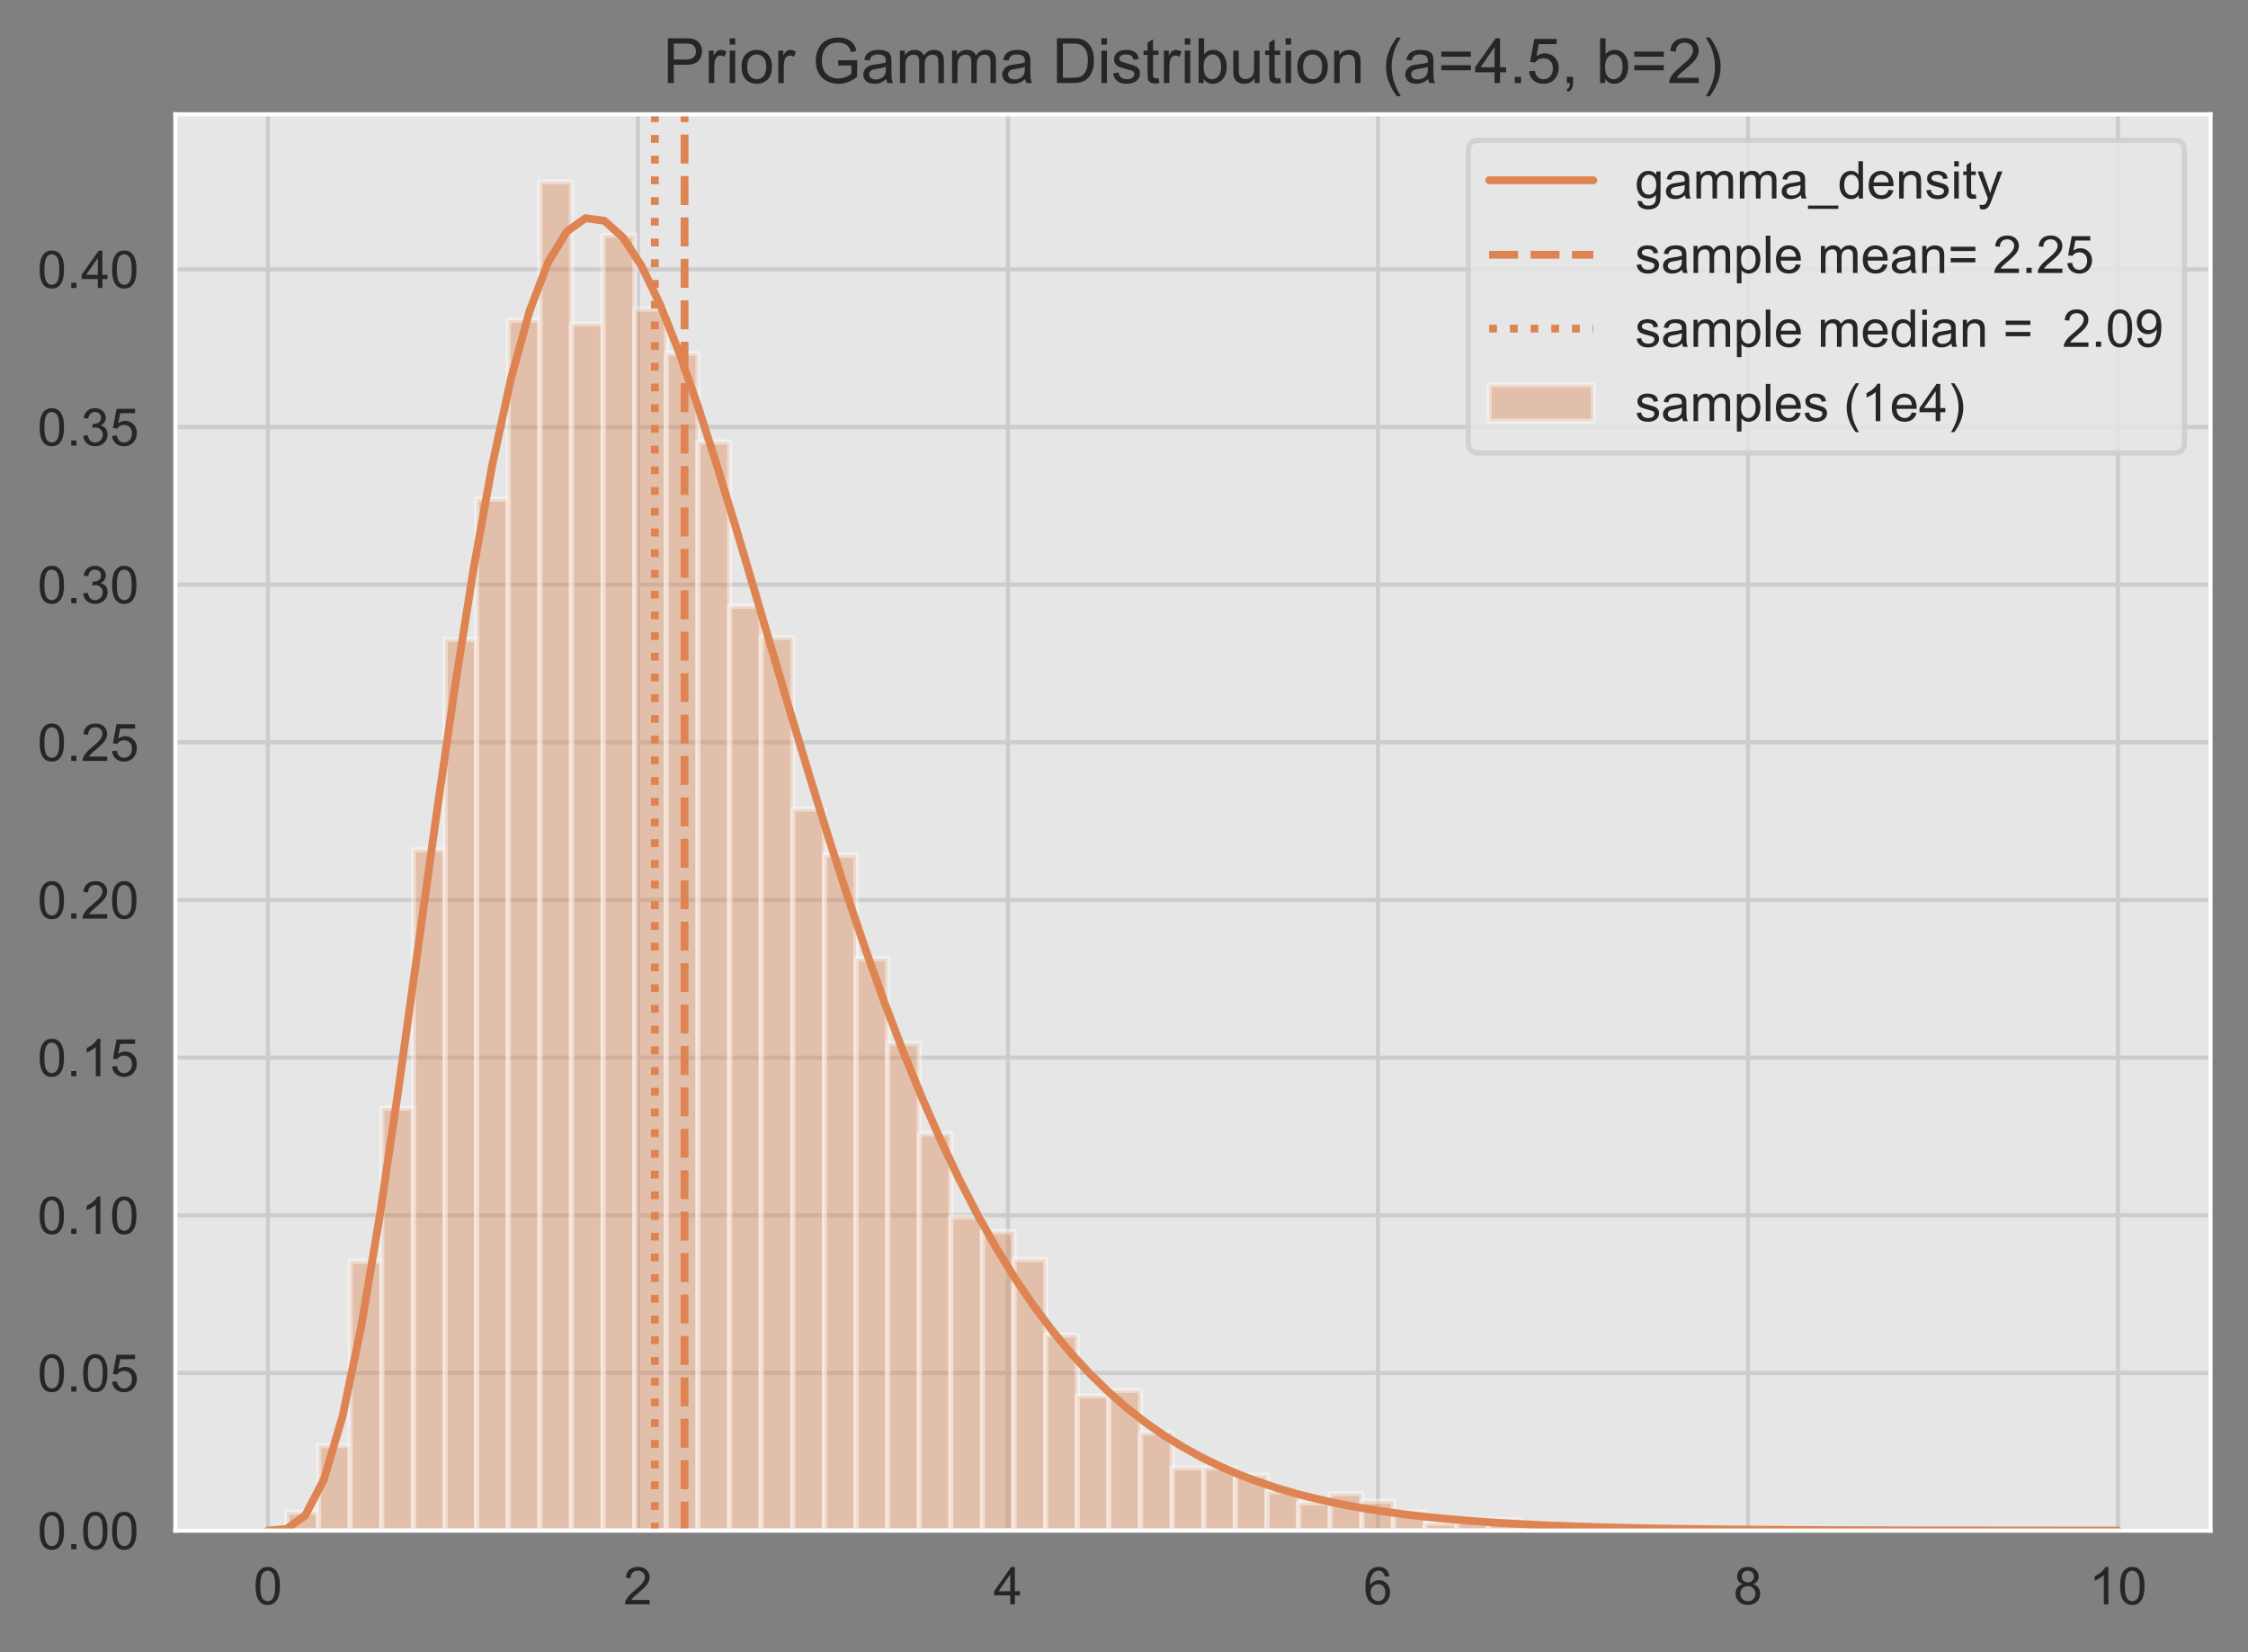 <?xml version="1.0" encoding="utf-8" standalone="no"?>
<!DOCTYPE svg PUBLIC "-//W3C//DTD SVG 1.1//EN"
  "http://www.w3.org/Graphics/SVG/1.1/DTD/svg11.dtd">
<!-- Created with matplotlib (https://matplotlib.org/) -->
<svg height="317.081pt" version="1.1" viewBox="0 0 431.461 317.081" width="431.461pt" xmlns="http://www.w3.org/2000/svg" xmlns:xlink="http://www.w3.org/1999/xlink">
 <rect x="0" y="0" width="431.461" height="317.081" fill="#808080" stroke="none"/>
 <defs>
  <style type="text/css">
*{stroke-linecap:butt;stroke-linejoin:round;}
  </style>
 </defs>
 <g id="figure_1">
  <g id="patch_1">
   <path d="M 0 317.081 
L 431.461 317.081 
L 431.461 0 
L 0 0 
z
" style="fill:none;"/>
  </g>
  <g id="axes_1">
   <g id="patch_2">
    <path d="M 33.661 293.736 
L 424.261 293.736 
L 424.261 21.936 
L 33.661 21.936 
z
" style="fill:#e6e6e6;"/>
   </g>
   <g id="matplotlib.axis_1">
    <g id="xtick_1">
     <g id="line2d_1">
      <path clip-path="url(#p7afdb98dbe)" d="M 51.415 293.736 
L 51.415 21.936 
" style="fill:none;stroke:#cccccc;stroke-linecap:round;stroke-width:0.8;"/>
     </g>
     <g id="text_1">
      <!-- 0 -->
      <defs>
       <path d="M 4.156 35.297 
Q 4.156 48 6.766 55.734 
Q 9.375 63.484 14.516 67.672 
Q 19.672 71.875 27.484 71.875 
Q 33.25 71.875 37.594 69.547 
Q 41.938 67.234 44.766 62.859 
Q 47.609 58.5 49.219 52.219 
Q 50.828 45.953 50.828 35.297 
Q 50.828 22.703 48.234 14.969 
Q 45.656 7.234 40.5 3 
Q 35.359 -1.219 27.484 -1.219 
Q 17.141 -1.219 11.234 6.203 
Q 4.156 15.141 4.156 35.297 
z
M 13.188 35.297 
Q 13.188 17.672 17.312 11.828 
Q 21.438 6 27.484 6 
Q 33.547 6 37.672 11.859 
Q 41.797 17.719 41.797 35.297 
Q 41.797 52.984 37.672 58.781 
Q 33.547 64.594 27.391 64.594 
Q 21.344 64.594 17.719 59.469 
Q 13.188 52.938 13.188 35.297 
z
" id="ArialMT-48"/>
      </defs>
      <g style="fill:#262626;" transform="translate(48.635 307.893)scale(0.1 -0.1)">
       <use xlink:href="#ArialMT-48"/>
      </g>
     </g>
    </g>
    <g id="xtick_2">
     <g id="line2d_2">
      <path clip-path="url(#p7afdb98dbe)" d="M 122.434 293.736 
L 122.434 21.936 
" style="fill:none;stroke:#cccccc;stroke-linecap:round;stroke-width:0.8;"/>
     </g>
     <g id="text_2">
      <!-- 2 -->
      <defs>
       <path d="M 50.344 8.453 
L 50.344 0 
L 3.031 0 
Q 2.938 3.172 4.047 6.109 
Q 5.859 10.938 9.828 15.625 
Q 13.812 20.312 21.344 26.469 
Q 33.016 36.031 37.109 41.625 
Q 41.219 47.219 41.219 52.203 
Q 41.219 57.422 37.469 61 
Q 33.734 64.594 27.734 64.594 
Q 21.391 64.594 17.578 60.781 
Q 13.766 56.984 13.719 50.25 
L 4.688 51.172 
Q 5.609 61.281 11.656 66.578 
Q 17.719 71.875 27.938 71.875 
Q 38.234 71.875 44.234 66.156 
Q 50.25 60.453 50.25 52 
Q 50.25 47.703 48.484 43.547 
Q 46.734 39.406 42.656 34.812 
Q 38.578 30.219 29.109 22.219 
Q 21.188 15.578 18.938 13.203 
Q 16.703 10.844 15.234 8.453 
z
" id="ArialMT-50"/>
      </defs>
      <g style="fill:#262626;" transform="translate(119.653 307.893)scale(0.1 -0.1)">
       <use xlink:href="#ArialMT-50"/>
      </g>
     </g>
    </g>
    <g id="xtick_3">
     <g id="line2d_3">
      <path clip-path="url(#p7afdb98dbe)" d="M 193.452 293.736 
L 193.452 21.936 
" style="fill:none;stroke:#cccccc;stroke-linecap:round;stroke-width:0.8;"/>
     </g>
     <g id="text_3">
      <!-- 4 -->
      <defs>
       <path d="M 32.328 0 
L 32.328 17.141 
L 1.266 17.141 
L 1.266 25.203 
L 33.938 71.578 
L 41.109 71.578 
L 41.109 25.203 
L 50.781 25.203 
L 50.781 17.141 
L 41.109 17.141 
L 41.109 0 
z
M 32.328 25.203 
L 32.328 57.469 
L 9.906 25.203 
z
" id="ArialMT-52"/>
      </defs>
      <g style="fill:#262626;" transform="translate(190.671 307.893)scale(0.1 -0.1)">
       <use xlink:href="#ArialMT-52"/>
      </g>
     </g>
    </g>
    <g id="xtick_4">
     <g id="line2d_4">
      <path clip-path="url(#p7afdb98dbe)" d="M 264.47 293.736 
L 264.47 21.936 
" style="fill:none;stroke:#cccccc;stroke-linecap:round;stroke-width:0.8;"/>
     </g>
     <g id="text_4">
      <!-- 6 -->
      <defs>
       <path d="M 49.75 54.047 
L 41.016 53.375 
Q 39.844 58.547 37.703 60.891 
Q 34.125 64.656 28.906 64.656 
Q 24.703 64.656 21.531 62.312 
Q 17.391 59.281 14.984 53.469 
Q 12.594 47.656 12.5 36.922 
Q 15.672 41.75 20.266 44.094 
Q 24.859 46.438 29.891 46.438 
Q 38.672 46.438 44.844 39.969 
Q 51.031 33.5 51.031 23.25 
Q 51.031 16.5 48.125 10.719 
Q 45.219 4.938 40.141 1.859 
Q 35.062 -1.219 28.609 -1.219 
Q 17.625 -1.219 10.688 6.859 
Q 3.766 14.938 3.766 33.5 
Q 3.766 54.25 11.422 63.672 
Q 18.109 71.875 29.438 71.875 
Q 37.891 71.875 43.281 67.141 
Q 48.688 62.406 49.75 54.047 
z
M 13.875 23.188 
Q 13.875 18.656 15.797 14.5 
Q 17.719 10.359 21.188 8.172 
Q 24.656 6 28.469 6 
Q 34.031 6 38.031 10.484 
Q 42.047 14.984 42.047 22.703 
Q 42.047 30.125 38.078 34.391 
Q 34.125 38.672 28.125 38.672 
Q 22.172 38.672 18.016 34.391 
Q 13.875 30.125 13.875 23.188 
z
" id="ArialMT-54"/>
      </defs>
      <g style="fill:#262626;" transform="translate(261.69 307.893)scale(0.1 -0.1)">
       <use xlink:href="#ArialMT-54"/>
      </g>
     </g>
    </g>
    <g id="xtick_5">
     <g id="line2d_5">
      <path clip-path="url(#p7afdb98dbe)" d="M 335.488 293.736 
L 335.488 21.936 
" style="fill:none;stroke:#cccccc;stroke-linecap:round;stroke-width:0.8;"/>
     </g>
     <g id="text_5">
      <!-- 8 -->
      <defs>
       <path d="M 17.672 38.812 
Q 12.203 40.828 9.562 44.531 
Q 6.938 48.25 6.938 53.422 
Q 6.938 61.234 12.547 66.547 
Q 18.172 71.875 27.484 71.875 
Q 36.859 71.875 42.578 66.422 
Q 48.297 60.984 48.297 53.172 
Q 48.297 48.188 45.672 44.5 
Q 43.062 40.828 37.75 38.812 
Q 44.344 36.672 47.781 31.875 
Q 51.219 27.094 51.219 20.453 
Q 51.219 11.281 44.719 5.031 
Q 38.234 -1.219 27.641 -1.219 
Q 17.047 -1.219 10.547 5.047 
Q 4.047 11.328 4.047 20.703 
Q 4.047 27.688 7.594 32.391 
Q 11.141 37.109 17.672 38.812 
z
M 15.922 53.719 
Q 15.922 48.641 19.188 45.406 
Q 22.469 42.188 27.688 42.188 
Q 32.766 42.188 36.016 45.375 
Q 39.266 48.578 39.266 53.219 
Q 39.266 58.062 35.906 61.359 
Q 32.562 64.656 27.594 64.656 
Q 22.562 64.656 19.234 61.422 
Q 15.922 58.203 15.922 53.719 
z
M 13.094 20.656 
Q 13.094 16.891 14.875 13.375 
Q 16.656 9.859 20.172 7.922 
Q 23.688 6 27.734 6 
Q 34.031 6 38.125 10.047 
Q 42.234 14.109 42.234 20.359 
Q 42.234 26.703 38.016 30.859 
Q 33.797 35.016 27.438 35.016 
Q 21.234 35.016 17.156 30.906 
Q 13.094 26.812 13.094 20.656 
z
" id="ArialMT-56"/>
      </defs>
      <g style="fill:#262626;" transform="translate(332.708 307.893)scale(0.1 -0.1)">
       <use xlink:href="#ArialMT-56"/>
      </g>
     </g>
    </g>
    <g id="xtick_6">
     <g id="line2d_6">
      <path clip-path="url(#p7afdb98dbe)" d="M 406.506 293.736 
L 406.506 21.936 
" style="fill:none;stroke:#cccccc;stroke-linecap:round;stroke-width:0.8;"/>
     </g>
     <g id="text_6">
      <!-- 10 -->
      <defs>
       <path d="M 37.25 0 
L 28.469 0 
L 28.469 56 
Q 25.297 52.984 20.141 49.953 
Q 14.984 46.922 10.891 45.406 
L 10.891 53.906 
Q 18.266 57.375 23.781 62.297 
Q 29.297 67.234 31.594 71.875 
L 37.25 71.875 
z
" id="ArialMT-49"/>
      </defs>
      <g style="fill:#262626;" transform="translate(400.945 307.893)scale(0.1 -0.1)">
       <use xlink:href="#ArialMT-49"/>
       <use x="55.615" xlink:href="#ArialMT-48"/>
      </g>
     </g>
    </g>
   </g>
   <g id="matplotlib.axis_2">
    <g id="ytick_1">
     <g id="line2d_7">
      <path clip-path="url(#p7afdb98dbe)" d="M 33.661 293.736 
L 424.261 293.736 
" style="fill:none;stroke:#cccccc;stroke-linecap:round;stroke-width:0.8;"/>
     </g>
     <g id="text_7">
      <!-- 0.00 -->
      <defs>
       <path d="M 9.078 0 
L 9.078 10.016 
L 19.094 10.016 
L 19.094 0 
z
" id="ArialMT-46"/>
      </defs>
      <g style="fill:#262626;" transform="translate(7.2 297.315)scale(0.1 -0.1)">
       <use xlink:href="#ArialMT-48"/>
       <use x="55.615" xlink:href="#ArialMT-46"/>
       <use x="83.398" xlink:href="#ArialMT-48"/>
       <use x="139.014" xlink:href="#ArialMT-48"/>
      </g>
     </g>
    </g>
    <g id="ytick_2">
     <g id="line2d_8">
      <path clip-path="url(#p7afdb98dbe)" d="M 33.661 263.479 
L 424.261 263.479 
" style="fill:none;stroke:#cccccc;stroke-linecap:round;stroke-width:0.8;"/>
     </g>
     <g id="text_8">
      <!-- 0.05 -->
      <defs>
       <path d="M 4.156 18.75 
L 13.375 19.531 
Q 14.406 12.797 18.141 9.391 
Q 21.875 6 27.156 6 
Q 33.5 6 37.891 10.781 
Q 42.281 15.578 42.281 23.484 
Q 42.281 31 38.062 35.344 
Q 33.844 39.703 27 39.703 
Q 22.75 39.703 19.328 37.766 
Q 15.922 35.844 13.969 32.766 
L 5.719 33.844 
L 12.641 70.609 
L 48.25 70.609 
L 48.25 62.203 
L 19.672 62.203 
L 15.828 42.969 
Q 22.266 47.469 29.344 47.469 
Q 38.719 47.469 45.156 40.969 
Q 51.609 34.469 51.609 24.266 
Q 51.609 14.547 45.953 7.469 
Q 39.062 -1.219 27.156 -1.219 
Q 17.391 -1.219 11.203 4.25 
Q 5.031 9.719 4.156 18.75 
z
" id="ArialMT-53"/>
      </defs>
      <g style="fill:#262626;" transform="translate(7.2 267.058)scale(0.1 -0.1)">
       <use xlink:href="#ArialMT-48"/>
       <use x="55.615" xlink:href="#ArialMT-46"/>
       <use x="83.398" xlink:href="#ArialMT-48"/>
       <use x="139.014" xlink:href="#ArialMT-53"/>
      </g>
     </g>
    </g>
    <g id="ytick_3">
     <g id="line2d_9">
      <path clip-path="url(#p7afdb98dbe)" d="M 33.661 233.223 
L 424.261 233.223 
" style="fill:none;stroke:#cccccc;stroke-linecap:round;stroke-width:0.8;"/>
     </g>
     <g id="text_9">
      <!-- 0.10 -->
      <g style="fill:#262626;" transform="translate(7.2 236.802)scale(0.1 -0.1)">
       <use xlink:href="#ArialMT-48"/>
       <use x="55.615" xlink:href="#ArialMT-46"/>
       <use x="83.398" xlink:href="#ArialMT-49"/>
       <use x="139.014" xlink:href="#ArialMT-48"/>
      </g>
     </g>
    </g>
    <g id="ytick_4">
     <g id="line2d_10">
      <path clip-path="url(#p7afdb98dbe)" d="M 33.661 202.966 
L 424.261 202.966 
" style="fill:none;stroke:#cccccc;stroke-linecap:round;stroke-width:0.8;"/>
     </g>
     <g id="text_10">
      <!-- 0.15 -->
      <g style="fill:#262626;" transform="translate(7.2 206.545)scale(0.1 -0.1)">
       <use xlink:href="#ArialMT-48"/>
       <use x="55.615" xlink:href="#ArialMT-46"/>
       <use x="83.398" xlink:href="#ArialMT-49"/>
       <use x="139.014" xlink:href="#ArialMT-53"/>
      </g>
     </g>
    </g>
    <g id="ytick_5">
     <g id="line2d_11">
      <path clip-path="url(#p7afdb98dbe)" d="M 33.661 172.71 
L 424.261 172.71 
" style="fill:none;stroke:#cccccc;stroke-linecap:round;stroke-width:0.8;"/>
     </g>
     <g id="text_11">
      <!-- 0.20 -->
      <g style="fill:#262626;" transform="translate(7.2 176.289)scale(0.1 -0.1)">
       <use xlink:href="#ArialMT-48"/>
       <use x="55.615" xlink:href="#ArialMT-46"/>
       <use x="83.398" xlink:href="#ArialMT-50"/>
       <use x="139.014" xlink:href="#ArialMT-48"/>
      </g>
     </g>
    </g>
    <g id="ytick_6">
     <g id="line2d_12">
      <path clip-path="url(#p7afdb98dbe)" d="M 33.661 142.454 
L 424.261 142.454 
" style="fill:none;stroke:#cccccc;stroke-linecap:round;stroke-width:0.8;"/>
     </g>
     <g id="text_12">
      <!-- 0.25 -->
      <g style="fill:#262626;" transform="translate(7.2 146.033)scale(0.1 -0.1)">
       <use xlink:href="#ArialMT-48"/>
       <use x="55.615" xlink:href="#ArialMT-46"/>
       <use x="83.398" xlink:href="#ArialMT-50"/>
       <use x="139.014" xlink:href="#ArialMT-53"/>
      </g>
     </g>
    </g>
    <g id="ytick_7">
     <g id="line2d_13">
      <path clip-path="url(#p7afdb98dbe)" d="M 33.661 112.197 
L 424.261 112.197 
" style="fill:none;stroke:#cccccc;stroke-linecap:round;stroke-width:0.8;"/>
     </g>
     <g id="text_13">
      <!-- 0.30 -->
      <defs>
       <path d="M 4.203 18.891 
L 12.984 20.062 
Q 14.5 12.594 18.141 9.297 
Q 21.781 6 27 6 
Q 33.203 6 37.469 10.297 
Q 41.75 14.594 41.75 20.953 
Q 41.75 27 37.797 30.922 
Q 33.844 34.859 27.734 34.859 
Q 25.25 34.859 21.531 33.891 
L 22.516 41.609 
Q 23.391 41.5 23.922 41.5 
Q 29.547 41.5 34.031 44.422 
Q 38.531 47.359 38.531 53.469 
Q 38.531 58.297 35.25 61.469 
Q 31.984 64.656 26.812 64.656 
Q 21.688 64.656 18.266 61.422 
Q 14.844 58.203 13.875 51.766 
L 5.078 53.328 
Q 6.688 62.156 12.391 67.016 
Q 18.109 71.875 26.609 71.875 
Q 32.469 71.875 37.391 69.359 
Q 42.328 66.844 44.938 62.5 
Q 47.562 58.156 47.562 53.266 
Q 47.562 48.641 45.062 44.828 
Q 42.578 41.016 37.703 38.766 
Q 44.047 37.312 47.562 32.688 
Q 51.078 28.078 51.078 21.141 
Q 51.078 11.766 44.234 5.25 
Q 37.406 -1.266 26.953 -1.266 
Q 17.531 -1.266 11.297 4.344 
Q 5.078 9.969 4.203 18.891 
z
" id="ArialMT-51"/>
      </defs>
      <g style="fill:#262626;" transform="translate(7.2 115.776)scale(0.1 -0.1)">
       <use xlink:href="#ArialMT-48"/>
       <use x="55.615" xlink:href="#ArialMT-46"/>
       <use x="83.398" xlink:href="#ArialMT-51"/>
       <use x="139.014" xlink:href="#ArialMT-48"/>
      </g>
     </g>
    </g>
    <g id="ytick_8">
     <g id="line2d_14">
      <path clip-path="url(#p7afdb98dbe)" d="M 33.661 81.941 
L 424.261 81.941 
" style="fill:none;stroke:#cccccc;stroke-linecap:round;stroke-width:0.8;"/>
     </g>
     <g id="text_14">
      <!-- 0.35 -->
      <g style="fill:#262626;" transform="translate(7.2 85.52)scale(0.1 -0.1)">
       <use xlink:href="#ArialMT-48"/>
       <use x="55.615" xlink:href="#ArialMT-46"/>
       <use x="83.398" xlink:href="#ArialMT-51"/>
       <use x="139.014" xlink:href="#ArialMT-53"/>
      </g>
     </g>
    </g>
    <g id="ytick_9">
     <g id="line2d_15">
      <path clip-path="url(#p7afdb98dbe)" d="M 33.661 51.685 
L 424.261 51.685 
" style="fill:none;stroke:#cccccc;stroke-linecap:round;stroke-width:0.8;"/>
     </g>
     <g id="text_15">
      <!-- 0.40 -->
      <g style="fill:#262626;" transform="translate(7.2 55.263)scale(0.1 -0.1)">
       <use xlink:href="#ArialMT-48"/>
       <use x="55.615" xlink:href="#ArialMT-46"/>
       <use x="83.398" xlink:href="#ArialMT-52"/>
       <use x="139.014" xlink:href="#ArialMT-48"/>
      </g>
     </g>
    </g>
   </g>
   <g id="patch_3">
    <path clip-path="url(#p7afdb98dbe)" d="M 55.079 293.736 
L 61.147 293.736 
L 61.147 290.194 
L 55.079 290.194 
z
" style="fill:#dd8452;opacity:0.4;stroke:#ffffff;stroke-linejoin:miter;"/>
   </g>
   <g id="patch_4">
    <path clip-path="url(#p7afdb98dbe)" d="M 61.147 293.736 
L 67.215 293.736 
L 67.215 277.446 
L 61.147 277.446 
z
" style="fill:#dd8452;opacity:0.4;stroke:#ffffff;stroke-linejoin:miter;"/>
   </g>
   <g id="patch_5">
    <path clip-path="url(#p7afdb98dbe)" d="M 67.215 293.736 
L 73.283 293.736 
L 73.283 242.035 
L 67.215 242.035 
z
" style="fill:#dd8452;opacity:0.4;stroke:#ffffff;stroke-linejoin:miter;"/>
   </g>
   <g id="patch_6">
    <path clip-path="url(#p7afdb98dbe)" d="M 73.283 293.736 
L 79.351 293.736 
L 79.351 212.644 
L 73.283 212.644 
z
" style="fill:#dd8452;opacity:0.4;stroke:#ffffff;stroke-linejoin:miter;"/>
   </g>
   <g id="patch_7">
    <path clip-path="url(#p7afdb98dbe)" d="M 79.351 293.736 
L 85.419 293.736 
L 85.419 163.068 
L 79.351 163.068 
z
" style="fill:#dd8452;opacity:0.4;stroke:#ffffff;stroke-linejoin:miter;"/>
   </g>
   <g id="patch_8">
    <path clip-path="url(#p7afdb98dbe)" d="M 85.419 293.736 
L 91.487 293.736 
L 91.487 122.699 
L 85.419 122.699 
z
" style="fill:#dd8452;opacity:0.4;stroke:#ffffff;stroke-linejoin:miter;"/>
   </g>
   <g id="patch_9">
    <path clip-path="url(#p7afdb98dbe)" d="M 91.487 293.736 
L 97.555 293.736 
L 97.555 95.786 
L 91.487 95.786 
z
" style="fill:#dd8452;opacity:0.4;stroke:#ffffff;stroke-linejoin:miter;"/>
   </g>
   <g id="patch_10">
    <path clip-path="url(#p7afdb98dbe)" d="M 97.555 293.736 
L 103.623 293.736 
L 103.623 61.437 
L 97.555 61.437 
z
" style="fill:#dd8452;opacity:0.4;stroke:#ffffff;stroke-linejoin:miter;"/>
   </g>
   <g id="patch_11">
    <path clip-path="url(#p7afdb98dbe)" d="M 103.623 293.736 
L 109.691 293.736 
L 109.691 34.878 
L 103.623 34.878 
z
" style="fill:#dd8452;opacity:0.4;stroke:#ffffff;stroke-linejoin:miter;"/>
   </g>
   <g id="patch_12">
    <path clip-path="url(#p7afdb98dbe)" d="M 109.691 293.736 
L 115.759 293.736 
L 115.759 62.145 
L 109.691 62.145 
z
" style="fill:#dd8452;opacity:0.4;stroke:#ffffff;stroke-linejoin:miter;"/>
   </g>
   <g id="patch_13">
    <path clip-path="url(#p7afdb98dbe)" d="M 115.759 293.736 
L 121.827 293.736 
L 121.827 45.148 
L 115.759 45.148 
z
" style="fill:#dd8452;opacity:0.4;stroke:#ffffff;stroke-linejoin:miter;"/>
   </g>
   <g id="patch_14">
    <path clip-path="url(#p7afdb98dbe)" d="M 121.827 293.736 
L 127.895 293.736 
L 127.895 59.312 
L 121.827 59.312 
z
" style="fill:#dd8452;opacity:0.4;stroke:#ffffff;stroke-linejoin:miter;"/>
   </g>
   <g id="patch_15">
    <path clip-path="url(#p7afdb98dbe)" d="M 127.895 293.736 
L 133.963 293.736 
L 133.963 67.811 
L 127.895 67.811 
z
" style="fill:#dd8452;opacity:0.4;stroke:#ffffff;stroke-linejoin:miter;"/>
   </g>
   <g id="patch_16">
    <path clip-path="url(#p7afdb98dbe)" d="M 133.963 293.736 
L 140.031 293.736 
L 140.031 84.809 
L 133.963 84.809 
z
" style="fill:#dd8452;opacity:0.4;stroke:#ffffff;stroke-linejoin:miter;"/>
   </g>
   <g id="patch_17">
    <path clip-path="url(#p7afdb98dbe)" d="M 140.031 293.736 
L 146.099 293.736 
L 146.099 116.325 
L 140.031 116.325 
z
" style="fill:#dd8452;opacity:0.4;stroke:#ffffff;stroke-linejoin:miter;"/>
   </g>
   <g id="patch_18">
    <path clip-path="url(#p7afdb98dbe)" d="M 146.099 293.736 
L 152.167 293.736 
L 152.167 122.345 
L 146.099 122.345 
z
" style="fill:#dd8452;opacity:0.4;stroke:#ffffff;stroke-linejoin:miter;"/>
   </g>
   <g id="patch_19">
    <path clip-path="url(#p7afdb98dbe)" d="M 152.167 293.736 
L 158.235 293.736 
L 158.235 155.277 
L 152.167 155.277 
z
" style="fill:#dd8452;opacity:0.4;stroke:#ffffff;stroke-linejoin:miter;"/>
   </g>
   <g id="patch_20">
    <path clip-path="url(#p7afdb98dbe)" d="M 158.235 293.736 
L 164.303 293.736 
L 164.303 164.13 
L 158.235 164.13 
z
" style="fill:#dd8452;opacity:0.4;stroke:#ffffff;stroke-linejoin:miter;"/>
   </g>
   <g id="patch_21">
    <path clip-path="url(#p7afdb98dbe)" d="M 164.303 293.736 
L 170.371 293.736 
L 170.371 183.96 
L 164.303 183.96 
z
" style="fill:#dd8452;opacity:0.4;stroke:#ffffff;stroke-linejoin:miter;"/>
   </g>
   <g id="patch_22">
    <path clip-path="url(#p7afdb98dbe)" d="M 170.371 293.736 
L 176.439 293.736 
L 176.439 200.25 
L 170.371 200.25 
z
" style="fill:#dd8452;opacity:0.4;stroke:#ffffff;stroke-linejoin:miter;"/>
   </g>
   <g id="patch_23">
    <path clip-path="url(#p7afdb98dbe)" d="M 176.439 293.736 
L 182.507 293.736 
L 182.507 217.601 
L 176.439 217.601 
z
" style="fill:#dd8452;opacity:0.4;stroke:#ffffff;stroke-linejoin:miter;"/>
   </g>
   <g id="patch_24">
    <path clip-path="url(#p7afdb98dbe)" d="M 182.507 293.736 
L 188.575 293.736 
L 188.575 233.536 
L 182.507 233.536 
z
" style="fill:#dd8452;opacity:0.4;stroke:#ffffff;stroke-linejoin:miter;"/>
   </g>
   <g id="patch_25">
    <path clip-path="url(#p7afdb98dbe)" d="M 188.575 293.736 
L 194.643 293.736 
L 194.643 236.369 
L 188.575 236.369 
z
" style="fill:#dd8452;opacity:0.4;stroke:#ffffff;stroke-linejoin:miter;"/>
   </g>
   <g id="patch_26">
    <path clip-path="url(#p7afdb98dbe)" d="M 194.643 293.736 
L 200.711 293.736 
L 200.711 241.681 
L 194.643 241.681 
z
" style="fill:#dd8452;opacity:0.4;stroke:#ffffff;stroke-linejoin:miter;"/>
   </g>
   <g id="patch_27">
    <path clip-path="url(#p7afdb98dbe)" d="M 200.711 293.736 
L 206.779 293.736 
L 206.779 256.2 
L 200.711 256.2 
z
" style="fill:#dd8452;opacity:0.4;stroke:#ffffff;stroke-linejoin:miter;"/>
   </g>
   <g id="patch_28">
    <path clip-path="url(#p7afdb98dbe)" d="M 206.779 293.736 
L 212.847 293.736 
L 212.847 267.885 
L 206.779 267.885 
z
" style="fill:#dd8452;opacity:0.4;stroke:#ffffff;stroke-linejoin:miter;"/>
   </g>
   <g id="patch_29">
    <path clip-path="url(#p7afdb98dbe)" d="M 212.847 293.736 
L 218.915 293.736 
L 218.915 266.823 
L 212.847 266.823 
z
" style="fill:#dd8452;opacity:0.4;stroke:#ffffff;stroke-linejoin:miter;"/>
   </g>
   <g id="patch_30">
    <path clip-path="url(#p7afdb98dbe)" d="M 218.915 293.736 
L 224.983 293.736 
L 224.983 274.968 
L 218.915 274.968 
z
" style="fill:#dd8452;opacity:0.4;stroke:#ffffff;stroke-linejoin:miter;"/>
   </g>
   <g id="patch_31">
    <path clip-path="url(#p7afdb98dbe)" d="M 224.983 293.736 
L 231.051 293.736 
L 231.051 281.696 
L 224.983 281.696 
z
" style="fill:#dd8452;opacity:0.4;stroke:#ffffff;stroke-linejoin:miter;"/>
   </g>
   <g id="patch_32">
    <path clip-path="url(#p7afdb98dbe)" d="M 231.051 293.736 
L 237.119 293.736 
L 237.119 281.696 
L 231.051 281.696 
z
" style="fill:#dd8452;opacity:0.4;stroke:#ffffff;stroke-linejoin:miter;"/>
   </g>
   <g id="patch_33">
    <path clip-path="url(#p7afdb98dbe)" d="M 237.119 293.736 
L 243.187 293.736 
L 243.187 283.112 
L 237.119 283.112 
z
" style="fill:#dd8452;opacity:0.4;stroke:#ffffff;stroke-linejoin:miter;"/>
   </g>
   <g id="patch_34">
    <path clip-path="url(#p7afdb98dbe)" d="M 243.187 293.736 
L 249.255 293.736 
L 249.255 286.299 
L 243.187 286.299 
z
" style="fill:#dd8452;opacity:0.4;stroke:#ffffff;stroke-linejoin:miter;"/>
   </g>
   <g id="patch_35">
    <path clip-path="url(#p7afdb98dbe)" d="M 249.255 293.736 
L 255.323 293.736 
L 255.323 288.424 
L 249.255 288.424 
z
" style="fill:#dd8452;opacity:0.4;stroke:#ffffff;stroke-linejoin:miter;"/>
   </g>
   <g id="patch_36">
    <path clip-path="url(#p7afdb98dbe)" d="M 255.323 293.736 
L 261.391 293.736 
L 261.391 286.653 
L 255.323 286.653 
z
" style="fill:#dd8452;opacity:0.4;stroke:#ffffff;stroke-linejoin:miter;"/>
   </g>
   <g id="patch_37">
    <path clip-path="url(#p7afdb98dbe)" d="M 261.391 293.736 
L 267.459 293.736 
L 267.459 288.07 
L 261.391 288.07 
z
" style="fill:#dd8452;opacity:0.4;stroke:#ffffff;stroke-linejoin:miter;"/>
   </g>
   <g id="patch_38">
    <path clip-path="url(#p7afdb98dbe)" d="M 267.459 293.736 
L 273.527 293.736 
L 273.527 290.194 
L 267.459 290.194 
z
" style="fill:#dd8452;opacity:0.4;stroke:#ffffff;stroke-linejoin:miter;"/>
   </g>
   <g id="patch_39">
    <path clip-path="url(#p7afdb98dbe)" d="M 273.527 293.736 
L 279.595 293.736 
L 279.595 292.319 
L 273.527 292.319 
z
" style="fill:#dd8452;opacity:0.4;stroke:#ffffff;stroke-linejoin:miter;"/>
   </g>
   <g id="patch_40">
    <path clip-path="url(#p7afdb98dbe)" d="M 279.595 293.736 
L 285.663 293.736 
L 285.663 291.965 
L 279.595 291.965 
z
" style="fill:#dd8452;opacity:0.4;stroke:#ffffff;stroke-linejoin:miter;"/>
   </g>
   <g id="patch_41">
    <path clip-path="url(#p7afdb98dbe)" d="M 285.663 293.736 
L 291.73 293.736 
L 291.73 291.611 
L 285.663 291.611 
z
" style="fill:#dd8452;opacity:0.4;stroke:#ffffff;stroke-linejoin:miter;"/>
   </g>
   <g id="patch_42">
    <path clip-path="url(#p7afdb98dbe)" d="M 291.73 293.736 
L 297.798 293.736 
L 297.798 292.319 
L 291.73 292.319 
z
" style="fill:#dd8452;opacity:0.4;stroke:#ffffff;stroke-linejoin:miter;"/>
   </g>
   <g id="patch_43">
    <path clip-path="url(#p7afdb98dbe)" d="M 297.798 293.736 
L 303.866 293.736 
L 303.866 293.382 
L 297.798 293.382 
z
" style="fill:#dd8452;opacity:0.4;stroke:#ffffff;stroke-linejoin:miter;"/>
   </g>
   <g id="patch_44">
    <path clip-path="url(#p7afdb98dbe)" d="M 303.866 293.736 
L 309.934 293.736 
L 309.934 293.027 
L 303.866 293.027 
z
" style="fill:#dd8452;opacity:0.4;stroke:#ffffff;stroke-linejoin:miter;"/>
   </g>
   <g id="patch_45">
    <path clip-path="url(#p7afdb98dbe)" d="M 309.934 293.736 
L 316.002 293.736 
L 316.002 293.382 
L 309.934 293.382 
z
" style="fill:#dd8452;opacity:0.4;stroke:#ffffff;stroke-linejoin:miter;"/>
   </g>
   <g id="patch_46">
    <path clip-path="url(#p7afdb98dbe)" d="M 316.002 293.736 
L 322.07 293.736 
L 322.07 293.027 
L 316.002 293.027 
z
" style="fill:#dd8452;opacity:0.4;stroke:#ffffff;stroke-linejoin:miter;"/>
   </g>
   <g id="patch_47">
    <path clip-path="url(#p7afdb98dbe)" d="M 322.07 293.736 
L 328.138 293.736 
L 328.138 293.736 
L 322.07 293.736 
z
" style="fill:#dd8452;opacity:0.4;stroke:#ffffff;stroke-linejoin:miter;"/>
   </g>
   <g id="patch_48">
    <path clip-path="url(#p7afdb98dbe)" d="M 328.138 293.736 
L 334.206 293.736 
L 334.206 293.736 
L 328.138 293.736 
z
" style="fill:#dd8452;opacity:0.4;stroke:#ffffff;stroke-linejoin:miter;"/>
   </g>
   <g id="patch_49">
    <path clip-path="url(#p7afdb98dbe)" d="M 334.206 293.736 
L 340.274 293.736 
L 340.274 293.382 
L 334.206 293.382 
z
" style="fill:#dd8452;opacity:0.4;stroke:#ffffff;stroke-linejoin:miter;"/>
   </g>
   <g id="patch_50">
    <path clip-path="url(#p7afdb98dbe)" d="M 340.274 293.736 
L 346.342 293.736 
L 346.342 293.736 
L 340.274 293.736 
z
" style="fill:#dd8452;opacity:0.4;stroke:#ffffff;stroke-linejoin:miter;"/>
   </g>
   <g id="patch_51">
    <path clip-path="url(#p7afdb98dbe)" d="M 346.342 293.736 
L 352.41 293.736 
L 352.41 293.736 
L 346.342 293.736 
z
" style="fill:#dd8452;opacity:0.4;stroke:#ffffff;stroke-linejoin:miter;"/>
   </g>
   <g id="patch_52">
    <path clip-path="url(#p7afdb98dbe)" d="M 352.41 293.736 
L 358.478 293.736 
L 358.478 293.382 
L 352.41 293.382 
z
" style="fill:#dd8452;opacity:0.4;stroke:#ffffff;stroke-linejoin:miter;"/>
   </g>
   <g id="line2d_16">
    <path clip-path="url(#p7afdb98dbe)" d="M 51.415 293.736 
L 55.002 293.421 
L 58.589 290.823 
L 62.176 283.899 
L 65.763 271.738 
L 69.349 254.487 
L 72.936 233.03 
L 76.523 208.66 
L 80.11 182.808 
L 83.696 156.857 
L 87.283 132.02 
L 90.87 109.281 
L 94.457 89.367 
L 98.044 72.76 
L 101.63 59.715 
L 105.217 50.297 
L 108.804 44.417 
L 112.391 41.87 
L 115.977 42.364 
L 119.564 45.558 
L 123.151 51.078 
L 126.738 58.545 
L 130.325 67.586 
L 133.911 77.848 
L 137.498 89.005 
L 141.085 100.762 
L 144.672 112.861 
L 148.258 125.077 
L 151.845 137.222 
L 155.432 149.14 
L 159.019 160.705 
L 162.606 171.821 
L 166.192 182.414 
L 169.779 192.434 
L 173.366 201.848 
L 176.953 210.639 
L 180.539 218.804 
L 184.126 226.348 
L 187.713 233.288 
L 191.3 239.644 
L 194.887 245.444 
L 198.473 250.716 
L 202.06 255.492 
L 205.647 259.805 
L 209.234 263.688 
L 212.82 267.176 
L 216.407 270.299 
L 219.994 273.089 
L 223.581 275.576 
L 227.168 277.787 
L 230.754 279.75 
L 234.341 281.488 
L 237.928 283.024 
L 241.515 284.38 
L 245.101 285.575 
L 248.688 286.625 
L 252.275 287.548 
L 255.862 288.357 
L 259.449 289.065 
L 263.035 289.684 
L 266.622 290.224 
L 270.209 290.696 
L 273.796 291.106 
L 277.382 291.464 
L 280.969 291.774 
L 284.556 292.043 
L 288.143 292.277 
L 291.73 292.479 
L 295.316 292.655 
L 298.903 292.806 
L 302.49 292.937 
L 306.077 293.05 
L 309.663 293.147 
L 313.25 293.231 
L 316.837 293.303 
L 320.424 293.365 
L 324.011 293.419 
L 327.597 293.465 
L 331.184 293.504 
L 334.771 293.538 
L 338.358 293.567 
L 341.944 293.591 
L 345.531 293.613 
L 349.118 293.631 
L 352.705 293.646 
L 356.292 293.66 
L 359.878 293.671 
L 363.465 293.68 
L 367.052 293.689 
L 370.639 293.696 
L 374.225 293.702 
L 377.812 293.707 
L 381.399 293.711 
L 384.986 293.715 
L 388.573 293.718 
L 392.159 293.721 
L 395.746 293.723 
L 399.333 293.725 
L 402.92 293.727 
L 406.506 293.728 
" style="fill:none;stroke:#dd8452;stroke-linecap:round;stroke-width:1.5;"/>
   </g>
   <g id="line2d_17">
    <path clip-path="url(#p7afdb98dbe)" d="M 131.385 293.736 
L 131.385 21.936 
" style="fill:none;stroke:#dd8452;stroke-dasharray:5.55,2.4;stroke-dashoffset:0;stroke-width:1.5;"/>
   </g>
   <g id="line2d_18">
    <path clip-path="url(#p7afdb98dbe)" d="M 125.691 293.736 
L 125.691 21.936 
" style="fill:none;stroke:#dd8452;stroke-dasharray:1.5,2.475;stroke-dashoffset:0;stroke-width:1.5;"/>
   </g>
   <g id="patch_53">
    <path d="M 33.661 293.736 
L 33.661 21.936 
" style="fill:none;stroke:#ffffff;stroke-linecap:square;stroke-linejoin:miter;stroke-width:0.8;"/>
   </g>
   <g id="patch_54">
    <path d="M 424.261 293.736 
L 424.261 21.936 
" style="fill:none;stroke:#ffffff;stroke-linecap:square;stroke-linejoin:miter;stroke-width:0.8;"/>
   </g>
   <g id="patch_55">
    <path d="M 33.661 293.736 
L 424.261 293.736 
" style="fill:none;stroke:#ffffff;stroke-linecap:square;stroke-linejoin:miter;stroke-width:0.8;"/>
   </g>
   <g id="patch_56">
    <path d="M 33.661 21.936 
L 424.261 21.936 
" style="fill:none;stroke:#ffffff;stroke-linecap:square;stroke-linejoin:miter;stroke-width:0.8;"/>
   </g>
   <g id="text_16">
    <!-- Prior Gamma Distribution (a=4.5, b=2) -->
    <defs>
     <path d="M 7.719 0 
L 7.719 71.578 
L 34.719 71.578 
Q 41.844 71.578 45.609 70.906 
Q 50.875 70.016 54.438 67.547 
Q 58.016 65.094 60.188 60.641 
Q 62.359 56.203 62.359 50.875 
Q 62.359 41.75 56.547 35.422 
Q 50.734 29.109 35.547 29.109 
L 17.188 29.109 
L 17.188 0 
z
M 17.188 37.547 
L 35.688 37.547 
Q 44.875 37.547 48.734 40.969 
Q 52.594 44.391 52.594 50.594 
Q 52.594 55.078 50.312 58.266 
Q 48.047 61.469 44.344 62.5 
Q 41.938 63.141 35.5 63.141 
L 17.188 63.141 
z
" id="ArialMT-80"/>
     <path d="M 6.5 0 
L 6.5 51.859 
L 14.406 51.859 
L 14.406 44 
Q 17.438 49.516 20 51.266 
Q 22.562 53.031 25.641 53.031 
Q 30.078 53.031 34.672 50.203 
L 31.641 42.047 
Q 28.422 43.953 25.203 43.953 
Q 22.312 43.953 20.016 42.219 
Q 17.719 40.484 16.75 37.406 
Q 15.281 32.719 15.281 27.156 
L 15.281 0 
z
" id="ArialMT-114"/>
     <path d="M 6.641 61.469 
L 6.641 71.578 
L 15.438 71.578 
L 15.438 61.469 
z
M 6.641 0 
L 6.641 51.859 
L 15.438 51.859 
L 15.438 0 
z
" id="ArialMT-105"/>
     <path d="M 3.328 25.922 
Q 3.328 40.328 11.328 47.266 
Q 18.016 53.031 27.641 53.031 
Q 38.328 53.031 45.109 46.016 
Q 51.906 39.016 51.906 26.656 
Q 51.906 16.656 48.906 10.906 
Q 45.906 5.172 40.156 2 
Q 34.422 -1.172 27.641 -1.172 
Q 16.75 -1.172 10.031 5.812 
Q 3.328 12.797 3.328 25.922 
z
M 12.359 25.922 
Q 12.359 15.969 16.703 11.016 
Q 21.047 6.062 27.641 6.062 
Q 34.188 6.062 38.531 11.031 
Q 42.875 16.016 42.875 26.219 
Q 42.875 35.844 38.5 40.797 
Q 34.125 45.75 27.641 45.75 
Q 21.047 45.75 16.703 40.812 
Q 12.359 35.891 12.359 25.922 
z
" id="ArialMT-111"/>
     <path id="ArialMT-32"/>
     <path d="M 41.219 28.078 
L 41.219 36.469 
L 71.531 36.531 
L 71.531 9.969 
Q 64.547 4.391 57.125 1.578 
Q 49.703 -1.219 41.891 -1.219 
Q 31.344 -1.219 22.719 3.297 
Q 14.109 7.812 9.719 16.359 
Q 5.328 24.906 5.328 35.453 
Q 5.328 45.906 9.688 54.953 
Q 14.062 64.016 22.266 68.406 
Q 30.469 72.797 41.156 72.797 
Q 48.922 72.797 55.188 70.281 
Q 61.469 67.781 65.031 63.281 
Q 68.609 58.797 70.453 51.562 
L 61.922 49.219 
Q 60.297 54.688 57.906 57.812 
Q 55.516 60.938 51.062 62.812 
Q 46.625 64.703 41.219 64.703 
Q 34.719 64.703 29.984 62.719 
Q 25.25 60.75 22.344 57.516 
Q 19.438 54.297 17.828 50.438 
Q 15.094 43.797 15.094 36.031 
Q 15.094 26.469 18.391 20.016 
Q 21.688 13.578 27.984 10.453 
Q 34.281 7.328 41.359 7.328 
Q 47.516 7.328 53.375 9.688 
Q 59.234 12.062 62.25 14.75 
L 62.25 28.078 
z
" id="ArialMT-71"/>
     <path d="M 40.438 6.391 
Q 35.547 2.25 31.031 0.531 
Q 26.516 -1.172 21.344 -1.172 
Q 12.797 -1.172 8.203 3 
Q 3.609 7.172 3.609 13.672 
Q 3.609 17.484 5.344 20.625 
Q 7.078 23.781 9.891 25.688 
Q 12.703 27.594 16.219 28.562 
Q 18.797 29.25 24.031 29.891 
Q 34.672 31.156 39.703 32.906 
Q 39.75 34.719 39.75 35.203 
Q 39.75 40.578 37.25 42.781 
Q 33.891 45.75 27.25 45.75 
Q 21.047 45.75 18.094 43.578 
Q 15.141 41.406 13.719 35.891 
L 5.125 37.062 
Q 6.297 42.578 8.984 45.969 
Q 11.672 49.359 16.75 51.188 
Q 21.828 53.031 28.516 53.031 
Q 35.156 53.031 39.297 51.469 
Q 43.453 49.906 45.406 47.531 
Q 47.359 45.172 48.141 41.547 
Q 48.578 39.312 48.578 33.453 
L 48.578 21.734 
Q 48.578 9.469 49.141 6.219 
Q 49.703 2.984 51.375 0 
L 42.188 0 
Q 40.828 2.734 40.438 6.391 
z
M 39.703 26.031 
Q 34.906 24.078 25.344 22.703 
Q 19.922 21.922 17.672 20.938 
Q 15.438 19.969 14.203 18.094 
Q 12.984 16.219 12.984 13.922 
Q 12.984 10.406 15.641 8.062 
Q 18.312 5.719 23.438 5.719 
Q 28.516 5.719 32.469 7.938 
Q 36.422 10.156 38.281 14.016 
Q 39.703 17 39.703 22.797 
z
" id="ArialMT-97"/>
     <path d="M 6.594 0 
L 6.594 51.859 
L 14.453 51.859 
L 14.453 44.578 
Q 16.891 48.391 20.938 50.703 
Q 25 53.031 30.172 53.031 
Q 35.938 53.031 39.625 50.641 
Q 43.312 48.25 44.828 43.953 
Q 50.984 53.031 60.844 53.031 
Q 68.562 53.031 72.703 48.75 
Q 76.859 44.484 76.859 35.594 
L 76.859 0 
L 68.109 0 
L 68.109 32.672 
Q 68.109 37.938 67.25 40.25 
Q 66.406 42.578 64.156 43.984 
Q 61.922 45.406 58.891 45.406 
Q 53.422 45.406 49.797 41.766 
Q 46.188 38.141 46.188 30.125 
L 46.188 0 
L 37.406 0 
L 37.406 33.688 
Q 37.406 39.547 35.25 42.469 
Q 33.109 45.406 28.219 45.406 
Q 24.516 45.406 21.359 43.453 
Q 18.219 41.5 16.797 37.734 
Q 15.375 33.984 15.375 26.906 
L 15.375 0 
z
" id="ArialMT-109"/>
     <path d="M 7.719 0 
L 7.719 71.578 
L 32.375 71.578 
Q 40.719 71.578 45.125 70.562 
Q 51.266 69.141 55.609 65.438 
Q 61.281 60.641 64.078 53.188 
Q 66.891 45.75 66.891 36.188 
Q 66.891 28.031 64.984 21.734 
Q 63.094 15.438 60.109 11.297 
Q 57.125 7.172 53.578 4.797 
Q 50.047 2.438 45.047 1.219 
Q 40.047 0 33.547 0 
z
M 17.188 8.453 
L 32.469 8.453 
Q 39.547 8.453 43.578 9.766 
Q 47.609 11.078 50 13.484 
Q 53.375 16.844 55.25 22.531 
Q 57.125 28.219 57.125 36.328 
Q 57.125 47.562 53.438 53.594 
Q 49.75 59.625 44.484 61.672 
Q 40.672 63.141 32.234 63.141 
L 17.188 63.141 
z
" id="ArialMT-68"/>
     <path d="M 3.078 15.484 
L 11.766 16.844 
Q 12.5 11.625 15.844 8.844 
Q 19.188 6.062 25.203 6.062 
Q 31.25 6.062 34.172 8.516 
Q 37.109 10.984 37.109 14.312 
Q 37.109 17.281 34.516 19 
Q 32.719 20.172 25.531 21.969 
Q 15.875 24.422 12.141 26.203 
Q 8.406 27.984 6.469 31.125 
Q 4.547 34.281 4.547 38.094 
Q 4.547 41.547 6.125 44.5 
Q 7.719 47.469 10.453 49.422 
Q 12.5 50.922 16.031 51.969 
Q 19.578 53.031 23.641 53.031 
Q 29.734 53.031 34.344 51.266 
Q 38.969 49.516 41.156 46.5 
Q 43.359 43.5 44.188 38.484 
L 35.594 37.312 
Q 35.016 41.312 32.203 43.547 
Q 29.391 45.797 24.266 45.797 
Q 18.219 45.797 15.625 43.797 
Q 13.031 41.797 13.031 39.109 
Q 13.031 37.406 14.109 36.031 
Q 15.188 34.625 17.484 33.688 
Q 18.797 33.203 25.25 31.453 
Q 34.578 28.953 38.25 27.359 
Q 41.938 25.781 44.031 22.75 
Q 46.141 19.734 46.141 15.234 
Q 46.141 10.844 43.578 6.953 
Q 41.016 3.078 36.172 0.953 
Q 31.344 -1.172 25.25 -1.172 
Q 15.141 -1.172 9.844 3.031 
Q 4.547 7.234 3.078 15.484 
z
" id="ArialMT-115"/>
     <path d="M 25.781 7.859 
L 27.047 0.094 
Q 23.344 -0.688 20.406 -0.688 
Q 15.625 -0.688 12.984 0.828 
Q 10.359 2.344 9.281 4.812 
Q 8.203 7.281 8.203 15.188 
L 8.203 45.016 
L 1.766 45.016 
L 1.766 51.859 
L 8.203 51.859 
L 8.203 64.703 
L 16.938 69.969 
L 16.938 51.859 
L 25.781 51.859 
L 25.781 45.016 
L 16.938 45.016 
L 16.938 14.703 
Q 16.938 10.938 17.406 9.859 
Q 17.875 8.797 18.922 8.156 
Q 19.969 7.516 21.922 7.516 
Q 23.391 7.516 25.781 7.859 
z
" id="ArialMT-116"/>
     <path d="M 14.703 0 
L 6.547 0 
L 6.547 71.578 
L 15.328 71.578 
L 15.328 46.047 
Q 20.906 53.031 29.547 53.031 
Q 34.328 53.031 38.594 51.094 
Q 42.875 49.172 45.625 45.672 
Q 48.391 42.188 49.953 37.25 
Q 51.516 32.328 51.516 26.703 
Q 51.516 13.375 44.922 6.094 
Q 38.328 -1.172 29.109 -1.172 
Q 19.922 -1.172 14.703 6.5 
z
M 14.594 26.312 
Q 14.594 17 17.141 12.844 
Q 21.297 6.062 28.375 6.062 
Q 34.125 6.062 38.328 11.062 
Q 42.531 16.062 42.531 25.984 
Q 42.531 36.141 38.5 40.969 
Q 34.469 45.797 28.766 45.797 
Q 23 45.797 18.797 40.797 
Q 14.594 35.797 14.594 26.312 
z
" id="ArialMT-98"/>
     <path d="M 40.578 0 
L 40.578 7.625 
Q 34.516 -1.172 24.125 -1.172 
Q 19.531 -1.172 15.547 0.578 
Q 11.578 2.344 9.641 5 
Q 7.719 7.672 6.938 11.531 
Q 6.391 14.109 6.391 19.734 
L 6.391 51.859 
L 15.188 51.859 
L 15.188 23.094 
Q 15.188 16.219 15.719 13.812 
Q 16.547 10.359 19.234 8.375 
Q 21.922 6.391 25.875 6.391 
Q 29.828 6.391 33.297 8.422 
Q 36.766 10.453 38.203 13.938 
Q 39.656 17.438 39.656 24.078 
L 39.656 51.859 
L 48.438 51.859 
L 48.438 0 
z
" id="ArialMT-117"/>
     <path d="M 6.594 0 
L 6.594 51.859 
L 14.5 51.859 
L 14.5 44.484 
Q 20.219 53.031 31 53.031 
Q 35.688 53.031 39.625 51.344 
Q 43.562 49.656 45.516 46.922 
Q 47.469 44.188 48.25 40.438 
Q 48.734 37.984 48.734 31.891 
L 48.734 0 
L 39.938 0 
L 39.938 31.547 
Q 39.938 36.922 38.906 39.578 
Q 37.891 42.234 35.281 43.812 
Q 32.672 45.406 29.156 45.406 
Q 23.531 45.406 19.453 41.844 
Q 15.375 38.281 15.375 28.328 
L 15.375 0 
z
" id="ArialMT-110"/>
     <path d="M 23.391 -21.047 
Q 16.109 -11.859 11.078 0.438 
Q 6.062 12.75 6.062 25.922 
Q 6.062 37.547 9.812 48.188 
Q 14.203 60.547 23.391 72.797 
L 29.688 72.797 
Q 23.781 62.641 21.875 58.297 
Q 18.891 51.562 17.188 44.234 
Q 15.094 35.109 15.094 25.875 
Q 15.094 2.391 29.688 -21.047 
z
" id="ArialMT-40"/>
     <path d="M 52.828 42.094 
L 5.562 42.094 
L 5.562 50.297 
L 52.828 50.297 
z
M 52.828 20.359 
L 5.562 20.359 
L 5.562 28.562 
L 52.828 28.562 
z
" id="ArialMT-61"/>
     <path d="M 8.891 0 
L 8.891 10.016 
L 18.891 10.016 
L 18.891 0 
Q 18.891 -5.516 16.938 -8.906 
Q 14.984 -12.312 10.75 -14.156 
L 8.297 -10.406 
Q 11.078 -9.188 12.391 -6.812 
Q 13.719 -4.438 13.875 0 
z
" id="ArialMT-44"/>
     <path d="M 12.359 -21.047 
L 6.062 -21.047 
Q 20.656 2.391 20.656 25.875 
Q 20.656 35.062 18.562 44.094 
Q 16.891 51.422 13.922 58.156 
Q 12.016 62.547 6.062 72.797 
L 12.359 72.797 
Q 21.531 60.547 25.922 48.188 
Q 29.688 37.547 29.688 25.922 
Q 29.688 12.75 24.625 0.438 
Q 19.578 -11.859 12.359 -21.047 
z
" id="ArialMT-41"/>
    </defs>
    <g style="fill:#262626;" transform="translate(127.259 15.936)scale(0.12 -0.12)">
     <use xlink:href="#ArialMT-80"/>
     <use x="66.699" xlink:href="#ArialMT-114"/>
     <use x="100" xlink:href="#ArialMT-105"/>
     <use x="122.217" xlink:href="#ArialMT-111"/>
     <use x="177.832" xlink:href="#ArialMT-114"/>
     <use x="211.133" xlink:href="#ArialMT-32"/>
     <use x="238.916" xlink:href="#ArialMT-71"/>
     <use x="316.699" xlink:href="#ArialMT-97"/>
     <use x="372.314" xlink:href="#ArialMT-109"/>
     <use x="455.615" xlink:href="#ArialMT-109"/>
     <use x="538.916" xlink:href="#ArialMT-97"/>
     <use x="594.531" xlink:href="#ArialMT-32"/>
     <use x="622.314" xlink:href="#ArialMT-68"/>
     <use x="694.531" xlink:href="#ArialMT-105"/>
     <use x="716.748" xlink:href="#ArialMT-115"/>
     <use x="766.748" xlink:href="#ArialMT-116"/>
     <use x="794.531" xlink:href="#ArialMT-114"/>
     <use x="827.832" xlink:href="#ArialMT-105"/>
     <use x="850.049" xlink:href="#ArialMT-98"/>
     <use x="905.664" xlink:href="#ArialMT-117"/>
     <use x="961.279" xlink:href="#ArialMT-116"/>
     <use x="989.062" xlink:href="#ArialMT-105"/>
     <use x="1011.279" xlink:href="#ArialMT-111"/>
     <use x="1066.895" xlink:href="#ArialMT-110"/>
     <use x="1122.51" xlink:href="#ArialMT-32"/>
     <use x="1150.293" xlink:href="#ArialMT-40"/>
     <use x="1183.594" xlink:href="#ArialMT-97"/>
     <use x="1239.209" xlink:href="#ArialMT-61"/>
     <use x="1297.607" xlink:href="#ArialMT-52"/>
     <use x="1353.223" xlink:href="#ArialMT-46"/>
     <use x="1381.006" xlink:href="#ArialMT-53"/>
     <use x="1436.621" xlink:href="#ArialMT-44"/>
     <use x="1464.404" xlink:href="#ArialMT-32"/>
     <use x="1492.188" xlink:href="#ArialMT-98"/>
     <use x="1547.803" xlink:href="#ArialMT-61"/>
     <use x="1606.201" xlink:href="#ArialMT-50"/>
     <use x="1661.816" xlink:href="#ArialMT-41"/>
    </g>
   </g>
   <g id="legend_1">
    <g id="patch_57">
     <path d="M 283.817 86.933 
L 417.261 86.933 
Q 419.261 86.933 419.261 84.933 
L 419.261 28.936 
Q 419.261 26.936 417.261 26.936 
L 283.817 26.936 
Q 281.817 26.936 281.817 28.936 
L 281.817 84.933 
Q 281.817 86.933 283.817 86.933 
z
" style="fill:#e6e6e6;opacity:0.8;stroke:#cccccc;stroke-linejoin:miter;"/>
    </g>
    <g id="line2d_19">
     <path d="M 285.817 34.593 
L 305.817 34.593 
" style="fill:none;stroke:#dd8452;stroke-linecap:round;stroke-width:1.5;"/>
    </g>
    <g id="line2d_20"/>
    <g id="text_17">
     <!-- gamma_density -->
     <defs>
      <path d="M 4.984 -4.297 
L 13.531 -5.562 
Q 14.062 -9.516 16.5 -11.328 
Q 19.781 -13.766 25.438 -13.766 
Q 31.547 -13.766 34.859 -11.328 
Q 38.188 -8.891 39.359 -4.5 
Q 40.047 -1.812 39.984 6.781 
Q 34.234 0 25.641 0 
Q 14.938 0 9.078 7.719 
Q 3.219 15.438 3.219 26.219 
Q 3.219 33.641 5.906 39.906 
Q 8.594 46.188 13.688 49.609 
Q 18.797 53.031 25.688 53.031 
Q 34.859 53.031 40.828 45.609 
L 40.828 51.859 
L 48.922 51.859 
L 48.922 7.031 
Q 48.922 -5.078 46.453 -10.125 
Q 44 -15.188 38.641 -18.109 
Q 33.297 -21.047 25.484 -21.047 
Q 16.219 -21.047 10.5 -16.875 
Q 4.781 -12.703 4.984 -4.297 
z
M 12.25 26.859 
Q 12.25 16.656 16.297 11.969 
Q 20.359 7.281 26.469 7.281 
Q 32.516 7.281 36.609 11.938 
Q 40.719 16.609 40.719 26.562 
Q 40.719 36.078 36.5 40.906 
Q 32.281 45.75 26.312 45.75 
Q 20.453 45.75 16.344 40.984 
Q 12.25 36.234 12.25 26.859 
z
" id="ArialMT-103"/>
      <path d="M -1.516 -19.875 
L -1.516 -13.531 
L 56.734 -13.531 
L 56.734 -19.875 
z
" id="ArialMT-95"/>
      <path d="M 40.234 0 
L 40.234 6.547 
Q 35.297 -1.172 25.734 -1.172 
Q 19.531 -1.172 14.328 2.25 
Q 9.125 5.672 6.266 11.797 
Q 3.422 17.922 3.422 25.875 
Q 3.422 33.641 6 39.969 
Q 8.594 46.297 13.766 49.656 
Q 18.953 53.031 25.344 53.031 
Q 30.031 53.031 33.688 51.047 
Q 37.359 49.078 39.656 45.906 
L 39.656 71.578 
L 48.391 71.578 
L 48.391 0 
z
M 12.453 25.875 
Q 12.453 15.922 16.641 10.984 
Q 20.844 6.062 26.562 6.062 
Q 32.328 6.062 36.344 10.766 
Q 40.375 15.484 40.375 25.141 
Q 40.375 35.797 36.266 40.766 
Q 32.172 45.75 26.172 45.75 
Q 20.312 45.75 16.375 40.969 
Q 12.453 36.188 12.453 25.875 
z
" id="ArialMT-100"/>
      <path d="M 42.094 16.703 
L 51.172 15.578 
Q 49.031 7.625 43.219 3.219 
Q 37.406 -1.172 28.375 -1.172 
Q 17 -1.172 10.328 5.828 
Q 3.656 12.844 3.656 25.484 
Q 3.656 38.578 10.391 45.797 
Q 17.141 53.031 27.875 53.031 
Q 38.281 53.031 44.875 45.953 
Q 51.469 38.875 51.469 26.031 
Q 51.469 25.25 51.422 23.688 
L 12.75 23.688 
Q 13.234 15.141 17.578 10.594 
Q 21.922 6.062 28.422 6.062 
Q 33.25 6.062 36.672 8.594 
Q 40.094 11.141 42.094 16.703 
z
M 13.234 30.906 
L 42.188 30.906 
Q 41.609 37.453 38.875 40.719 
Q 34.672 45.797 27.984 45.797 
Q 21.922 45.797 17.797 41.75 
Q 13.672 37.703 13.234 30.906 
z
" id="ArialMT-101"/>
      <path d="M 6.203 -19.969 
L 5.219 -11.719 
Q 8.109 -12.5 10.25 -12.5 
Q 13.188 -12.5 14.938 -11.516 
Q 16.703 -10.547 17.828 -8.797 
Q 18.656 -7.469 20.516 -2.25 
Q 20.75 -1.516 21.297 -0.094 
L 1.609 51.859 
L 11.078 51.859 
L 21.875 21.828 
Q 23.969 16.109 25.641 9.812 
Q 27.156 15.875 29.25 21.625 
L 40.328 51.859 
L 49.125 51.859 
L 29.391 -0.875 
Q 26.219 -9.422 24.469 -12.641 
Q 22.125 -17 19.094 -19.016 
Q 16.062 -21.047 11.859 -21.047 
Q 9.328 -21.047 6.203 -19.969 
z
" id="ArialMT-121"/>
     </defs>
     <g style="fill:#262626;" transform="translate(313.817 38.093)scale(0.1 -0.1)">
      <use xlink:href="#ArialMT-103"/>
      <use x="55.615" xlink:href="#ArialMT-97"/>
      <use x="111.23" xlink:href="#ArialMT-109"/>
      <use x="194.531" xlink:href="#ArialMT-109"/>
      <use x="277.832" xlink:href="#ArialMT-97"/>
      <use x="333.447" xlink:href="#ArialMT-95"/>
      <use x="389.062" xlink:href="#ArialMT-100"/>
      <use x="444.678" xlink:href="#ArialMT-101"/>
      <use x="500.293" xlink:href="#ArialMT-110"/>
      <use x="555.908" xlink:href="#ArialMT-115"/>
      <use x="605.908" xlink:href="#ArialMT-105"/>
      <use x="628.125" xlink:href="#ArialMT-116"/>
      <use x="655.908" xlink:href="#ArialMT-121"/>
     </g>
    </g>
    <g id="line2d_21">
     <path d="M 285.817 48.886 
L 305.817 48.886 
" style="fill:none;stroke:#dd8452;stroke-dasharray:5.55,2.4;stroke-dashoffset:0;stroke-width:1.5;"/>
    </g>
    <g id="line2d_22"/>
    <g id="text_18">
     <!-- sample mean= 2.25 -->
     <defs>
      <path d="M 6.594 -19.875 
L 6.594 51.859 
L 14.594 51.859 
L 14.594 45.125 
Q 17.438 49.078 21 51.047 
Q 24.562 53.031 29.641 53.031 
Q 36.281 53.031 41.359 49.609 
Q 46.438 46.188 49.016 39.953 
Q 51.609 33.734 51.609 26.312 
Q 51.609 18.359 48.75 11.984 
Q 45.906 5.609 40.453 2.219 
Q 35.016 -1.172 29 -1.172 
Q 24.609 -1.172 21.109 0.688 
Q 17.625 2.547 15.375 5.375 
L 15.375 -19.875 
z
M 14.547 25.641 
Q 14.547 15.625 18.594 10.844 
Q 22.656 6.062 28.422 6.062 
Q 34.281 6.062 38.453 11.016 
Q 42.625 15.969 42.625 26.375 
Q 42.625 36.281 38.547 41.203 
Q 34.469 46.141 28.812 46.141 
Q 23.188 46.141 18.859 40.891 
Q 14.547 35.641 14.547 25.641 
z
" id="ArialMT-112"/>
      <path d="M 6.391 0 
L 6.391 71.578 
L 15.188 71.578 
L 15.188 0 
z
" id="ArialMT-108"/>
     </defs>
     <g style="fill:#262626;" transform="translate(313.817 52.386)scale(0.1 -0.1)">
      <use xlink:href="#ArialMT-115"/>
      <use x="50" xlink:href="#ArialMT-97"/>
      <use x="105.615" xlink:href="#ArialMT-109"/>
      <use x="188.916" xlink:href="#ArialMT-112"/>
      <use x="244.531" xlink:href="#ArialMT-108"/>
      <use x="266.748" xlink:href="#ArialMT-101"/>
      <use x="322.363" xlink:href="#ArialMT-32"/>
      <use x="350.146" xlink:href="#ArialMT-109"/>
      <use x="433.447" xlink:href="#ArialMT-101"/>
      <use x="489.062" xlink:href="#ArialMT-97"/>
      <use x="544.678" xlink:href="#ArialMT-110"/>
      <use x="600.293" xlink:href="#ArialMT-61"/>
      <use x="658.691" xlink:href="#ArialMT-32"/>
      <use x="686.475" xlink:href="#ArialMT-50"/>
      <use x="742.09" xlink:href="#ArialMT-46"/>
      <use x="769.873" xlink:href="#ArialMT-50"/>
      <use x="825.488" xlink:href="#ArialMT-53"/>
     </g>
    </g>
    <g id="line2d_23">
     <path d="M 285.817 63.061 
L 305.817 63.061 
" style="fill:none;stroke:#dd8452;stroke-dasharray:1.5,2.475;stroke-dashoffset:0;stroke-width:1.5;"/>
    </g>
    <g id="line2d_24"/>
    <g id="text_19">
     <!-- sample median =  2.09 -->
     <defs>
      <path d="M 5.469 16.547 
L 13.922 17.328 
Q 14.984 11.375 18.016 8.688 
Q 21.047 6 25.781 6 
Q 29.828 6 32.875 7.859 
Q 35.938 9.719 37.891 12.812 
Q 39.844 15.922 41.156 21.188 
Q 42.484 26.469 42.484 31.938 
Q 42.484 32.516 42.438 33.688 
Q 39.797 29.5 35.234 26.875 
Q 30.672 24.266 25.344 24.266 
Q 16.453 24.266 10.297 30.703 
Q 4.156 37.156 4.156 47.703 
Q 4.156 58.594 10.578 65.234 
Q 17 71.875 26.656 71.875 
Q 33.641 71.875 39.422 68.109 
Q 45.219 64.359 48.219 57.391 
Q 51.219 50.438 51.219 37.25 
Q 51.219 23.531 48.234 15.406 
Q 45.266 7.281 39.375 3.031 
Q 33.5 -1.219 25.594 -1.219 
Q 17.188 -1.219 11.859 3.438 
Q 6.547 8.109 5.469 16.547 
z
M 41.453 48.141 
Q 41.453 55.719 37.422 60.156 
Q 33.406 64.594 27.734 64.594 
Q 21.875 64.594 17.531 59.812 
Q 13.188 55.031 13.188 47.406 
Q 13.188 40.578 17.312 36.297 
Q 21.438 32.031 27.484 32.031 
Q 33.594 32.031 37.516 36.297 
Q 41.453 40.578 41.453 48.141 
z
" id="ArialMT-57"/>
     </defs>
     <g style="fill:#262626;" transform="translate(313.817 66.561)scale(0.1 -0.1)">
      <use xlink:href="#ArialMT-115"/>
      <use x="50" xlink:href="#ArialMT-97"/>
      <use x="105.615" xlink:href="#ArialMT-109"/>
      <use x="188.916" xlink:href="#ArialMT-112"/>
      <use x="244.531" xlink:href="#ArialMT-108"/>
      <use x="266.748" xlink:href="#ArialMT-101"/>
      <use x="322.363" xlink:href="#ArialMT-32"/>
      <use x="350.146" xlink:href="#ArialMT-109"/>
      <use x="433.447" xlink:href="#ArialMT-101"/>
      <use x="489.062" xlink:href="#ArialMT-100"/>
      <use x="544.678" xlink:href="#ArialMT-105"/>
      <use x="566.895" xlink:href="#ArialMT-97"/>
      <use x="622.51" xlink:href="#ArialMT-110"/>
      <use x="678.125" xlink:href="#ArialMT-32"/>
      <use x="705.908" xlink:href="#ArialMT-61"/>
      <use x="764.307" xlink:href="#ArialMT-32"/>
      <use x="792.09" xlink:href="#ArialMT-32"/>
      <use x="819.873" xlink:href="#ArialMT-50"/>
      <use x="875.488" xlink:href="#ArialMT-46"/>
      <use x="903.271" xlink:href="#ArialMT-48"/>
      <use x="958.887" xlink:href="#ArialMT-57"/>
     </g>
    </g>
    <g id="patch_58">
     <path d="M 285.817 80.828 
L 305.817 80.828 
L 305.817 73.828 
L 285.817 73.828 
z
" style="fill:#dd8452;opacity:0.4;stroke:#ffffff;stroke-linejoin:miter;"/>
    </g>
    <g id="text_20">
     <!-- samples (1e4) -->
     <g style="fill:#262626;" transform="translate(313.817 80.828)scale(0.1 -0.1)">
      <use xlink:href="#ArialMT-115"/>
      <use x="50" xlink:href="#ArialMT-97"/>
      <use x="105.615" xlink:href="#ArialMT-109"/>
      <use x="188.916" xlink:href="#ArialMT-112"/>
      <use x="244.531" xlink:href="#ArialMT-108"/>
      <use x="266.748" xlink:href="#ArialMT-101"/>
      <use x="322.363" xlink:href="#ArialMT-115"/>
      <use x="372.363" xlink:href="#ArialMT-32"/>
      <use x="400.146" xlink:href="#ArialMT-40"/>
      <use x="433.447" xlink:href="#ArialMT-49"/>
      <use x="489.062" xlink:href="#ArialMT-101"/>
      <use x="544.678" xlink:href="#ArialMT-52"/>
      <use x="600.293" xlink:href="#ArialMT-41"/>
     </g>
    </g>
   </g>
  </g>
 </g>
 <defs>
  <clipPath id="p7afdb98dbe">
   <rect height="271.8" width="390.6" x="33.661" y="21.936"/>
  </clipPath>
 </defs>
</svg>
